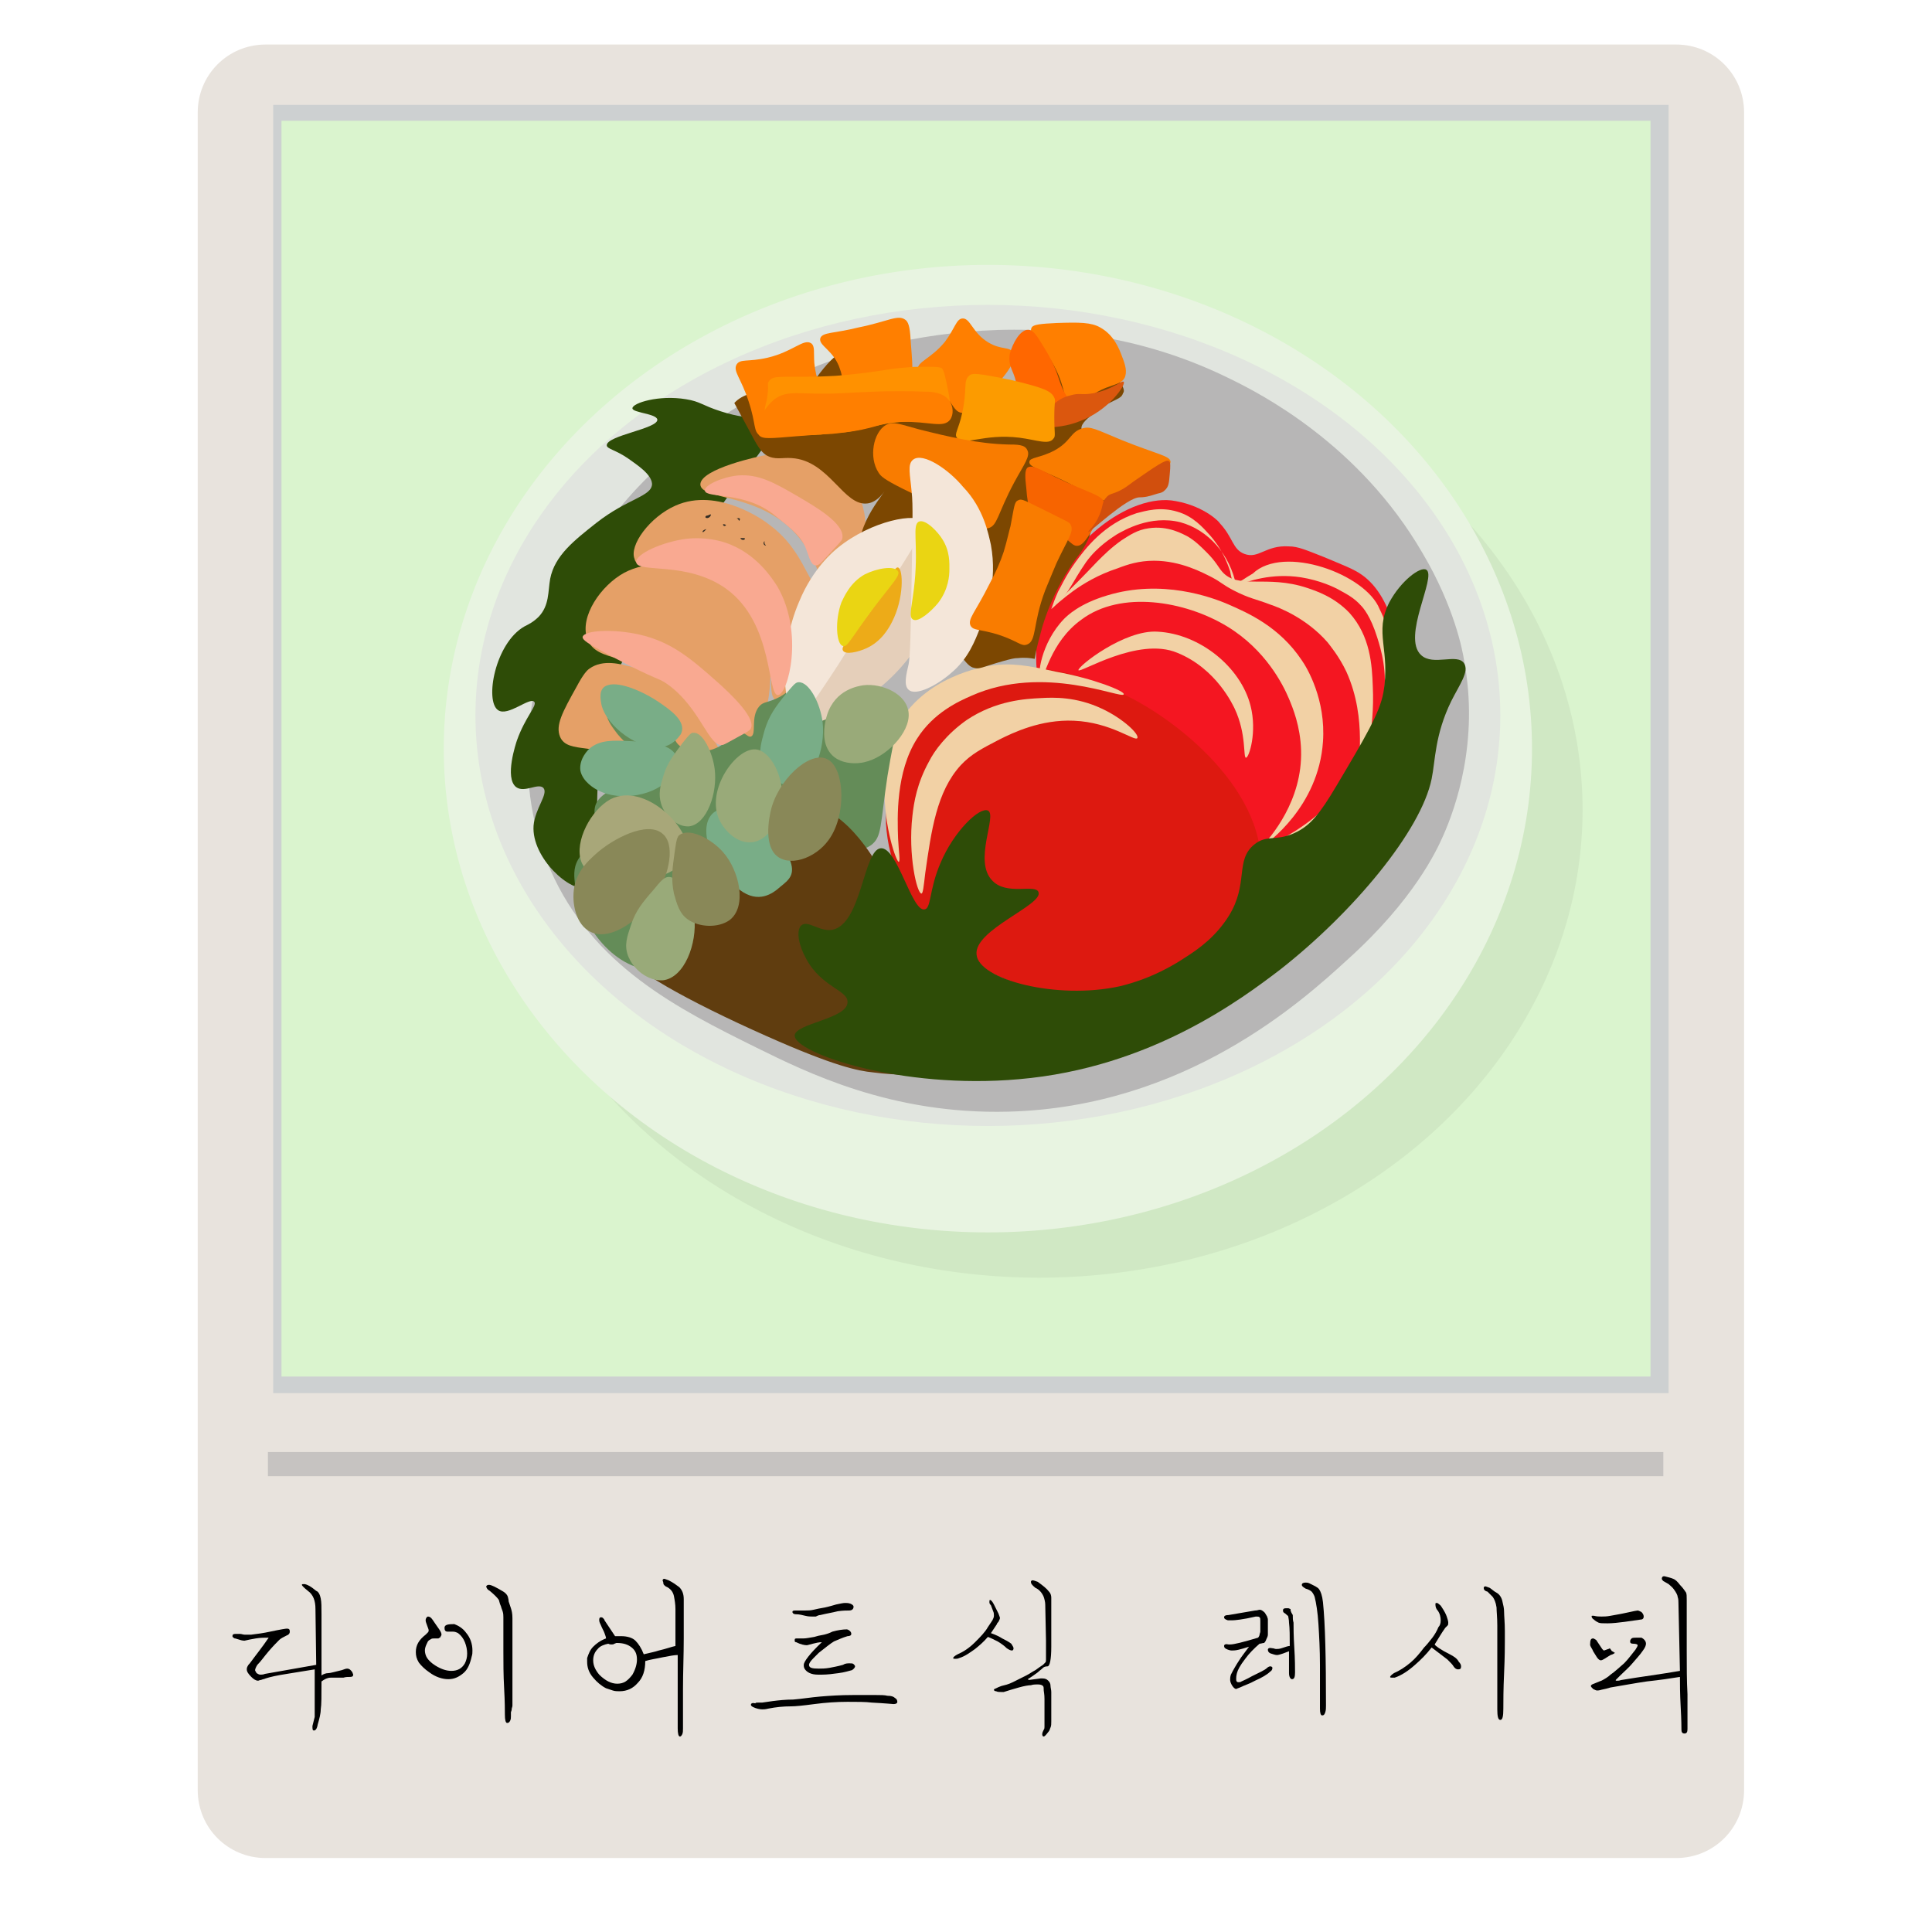 <?xml version="1.0" encoding="utf-8"?>
<!-- Generator: Adobe Illustrator 26.3.1, SVG Export Plug-In . SVG Version: 6.00 Build 0)  -->
<svg version="1.1" id="레이어_1" xmlns="http://www.w3.org/2000/svg" xmlns:xlink="http://www.w3.org/1999/xlink" x="0px"
	 y="0px" viewBox="0 0 256 256" style="enable-background:new 0 0 256 256;" xml:space="preserve">
<style type="text/css">
	.st0{fill:#E8E3DD;}
	.st1{fill:#CDD0D1;}
	.st2{fill:#C6C3C1;}
	.st3{fill:none;}
	.st4{fill:#DAF4CE;}
	.st5{fill:#D0E8C4;}
	.st6{fill:#E8F4E1;}
	.st7{fill:#E1E5DF;}
	.st8{fill:#B7B6B6;}
	.st9{fill:#2E4C07;}
	.st10{fill:#E5A067;}
	.st11{fill:#EFCAA8;}
	.st12{fill:#F41621;}
	.st13{fill:#DD1910;}
	.st14{fill:#F2D1A5;}
	.st15{fill:#648C58;}
	.st16{fill:#7C4701;}
	.st17{fill:#603D0F;}
	.st18{display:none;fill:#EFCDA5;}
	.st19{fill:#FF7F00;}
	.st20{fill:#FF6700;}
	.st21{fill:#DB570E;}
	.st22{fill:#FF9100;}
	.st23{fill:#FC9B00;}
	.st24{fill:#F97C00;}
	.st25{fill:#F76400;}
	.st26{fill:#D14F0D;}
	.st27{fill:#E5CFBA;}
	.st28{fill:#F4E6D9;}
	.st29{fill:#EDAB18;}
	.st30{fill:#EAD513;}
	.st31{fill:#79AD87;}
	.st32{fill:#99AA79;}
	.st33{fill:#A8A779;}
	.st34{fill:#898858;}
	.st35{fill:#F9A991;}
	.st36{fill:#332C23;}
</style>
<g>
	<path class="st0" d="M26.2,237.2c0,5,4,9,9,9h186.9c5,0,9-4,9-9V14.9c0-5-4-9-9-9H35.2c-5,0-9,4-9,9V237.2z"/>
</g>
<rect x="36.2" y="13.9" class="st1" width="184.9" height="170.7"/>
<rect x="35.5" y="192.4" class="st2" width="184.9" height="3.2"/>
<g>
	<rect x="44" y="200" class="st3" width="141.7" height="32.5"/>
</g>
<rect x="37.3" y="16" class="st4" width="181.4" height="166.4"/>
<ellipse class="st5" cx="137.7" cy="107.3" rx="72" ry="62"/>
<ellipse class="st6" cx="130.9" cy="99.2" rx="72.1" ry="64.1"/>
<ellipse class="st7" cx="130.9" cy="94.8" rx="67.9" ry="54.4"/>
<path class="st8" d="M107.8,48.7c-4.1,1.7-27.8,11.8-35.3,36.2c-1.3,4.3-5.3,17.2,0.4,30.3c5.6,12.8,17,18.5,27.3,23.6
	c6.7,3.3,17.9,8.9,33.4,8.5c23.4-0.6,38.9-14.6,44.9-20.1c8.9-8,11.9-14.6,12.7-16.4c1.7-3.8,4.8-12.6,2.8-23.3
	c-0.2-1.3-1.3-7.1-5.5-14.2c-8.4-14.5-21.6-21.2-25.5-23.1C136.4,37,109.8,47.8,107.8,48.7z"/>
<path class="st9" d="M102.6,55.9c-0.7-1-2.5,0.1-7.1-1.4c-2.5-0.8-2.7-1.3-4.6-1.6c-3.6-0.6-7.1,0.5-7.1,1.2c0,0.6,3.2,0.7,3.3,1.5
	c0.1,1.2-6.7,2.1-6.7,3.4c0,0.5,1.2,0.6,2.9,1.8c1.1,0.8,3,2,3.1,3.3c0,1.7-3.2,1.9-7.4,5.2c-2.9,2.3-5.5,4.3-6.1,7.4
	c-0.3,1.7-0.1,3.5-1.5,5c-0.7,0.7-1.3,1-1.9,1.3c-3.9,2.2-5.3,9.9-3.5,11.1c1.3,0.9,4.2-1.8,4.8-1.1c0.4,0.5-1.2,2-2.3,5.1
	c-0.1,0.3-1.7,5-0.1,6.2c1.1,0.8,2.9-0.6,3.6,0.1c0.7,0.8-1.1,2.7-1.3,5c-0.3,4.3,5,9,7.1,8.2c1.2-0.5,1.2-3.8,1.3-10.3
	c0.1-5.3,0.4-9.4,0.4-10.3c0.2-2.6,0.9-7.1,8.3-18.5C100.3,59.4,103.6,57.2,102.6,55.9z"/>
<path class="st10" d="M92.8,64.2c0-2.1,8-3.8,8.7-3.9c2.2-0.4,3.9-0.8,6-0.2c3.1,0.9,4.8,3.1,5.3,3.8c2.6,3.6,1.9,7.7,1.6,9.3
	c-0.4,2.5-1.9,6.8-3.6,6.8c-1.9,0-1.5-5-5.3-9.2C100.6,65.3,92.9,66.3,92.8,64.2z"/>
<path class="st11" d="M91.2,68.3"/>
<path class="st10" d="M89.5,67c5.6-2.5,11.8,2,12.4,2.5c2.6,1.9,3.9,4.2,4.8,5.9c1.3,2.4,2.8,5,2.6,8.3c-0.3,5.1-4.5,9.8-6.3,9.2
	c-2.3-0.7,1.5-9.3-3.3-14.4c-1.6-1.7-5.8-4.8-10-4.1c-1.6,0.3-4.4,1.3-5.4,0.1c0,0-0.2-0.2-0.2-0.4C83.3,72.3,86.1,68.5,89.5,67z"/>
<path class="st10" d="M82.7,75.9c3.2-1.7,6.6-1,7.7-0.8c1.6,0.3,3.1,1,4.1,1.4c1.3,0.6,2.9,1.4,3.7,2c3.9,2.9,4.6,10.3,3.3,15.7
	c-0.4,1.8-1.5,6.3-3.6,6.5c-2.4,0.3-2.8-5.5-8.2-9.8C84.1,86.4,79,88,77.8,84.6C76.8,81.7,79.6,77.6,82.7,75.9z"/>
<path class="st10" d="M76.4,91c0.9-1.7,1.4-2.2,1.7-2.4c1.8-1.3,4.2-0.6,5.7-0.2c6.6,1.8,9.8,7.7,10.7,9.4c1.1,2,1.9,3.5,1.3,5
	s-2.3,2.2-5.7,3.7c-1.5,0.7-2.3,1-2.8,0.9c-2.2-0.4-1.9-3.7-4.4-6.1c-3.3-3.2-7.7-1.2-8.7-3.7C73.6,96.1,74.5,94.4,76.4,91z"/>
<path class="st12" d="M155.8,66.4c-6-1.2-15.5,5.7-17.9,15.6c-2.8,11.2,4.9,20.5,6.5,22.6c1.5,1.9,8.4,10.3,18.8,9.6
	c10.1-0.7,16-9.6,18.1-12.7c1.4-2.2,3.3-5.1,3.9-9.4c0.8-5.5-0.5-12.9-4.7-15.9c-1.1-0.8-2.5-1.3-5.1-2.4c-2.3-0.9-3.4-1.4-4.6-1.4
	c-3.1-0.2-4,1.7-5.9,1c-1.6-0.6-1.5-2.2-3.3-4.1C161.7,69.3,159.7,67.1,155.8,66.4z"/>
<path class="st13" d="M126,91c9.3-5.8,20.5-0.2,23.5,1.3c8.2,4.1,20.4,14.8,17,26.1c-3.2,10.6-18.1,15.5-29.5,12.6
	c-9.9-2.4-19-11-19.6-21.9C117.4,108.6,116.9,96.7,126,91z"/>
<path class="st14" d="M156,67.8c2.1,0.6,3.4,2.1,4.3,3.1c1.6,1.8,2.3,3.6,2.7,4.8c0.4,2.5,0.9,1.5,3,0.3c4.1-3.9,15,0.1,16.8,4.7
	c0.6,1.2,1.3,2.9,1.7,5.1c0.3,1.7,0.4,3.1,0.4,4.3c0,0.7,0,1.6-0.2,2.8c-0.3,1.9-0.9,3.3-1.6,4.9c-1.1,2.5-2.2,4.3-2.5,4.6
	c-1.1,1.7-2.6,4-5.2,6.3c-3.6,3.1-7.8,4.6-7.9,4.3c0-0.1,0.2-0.4,1.7-1.5c0.7-0.3,1.6-0.9,2.6-1.5c0.9-0.6,2.9-1.9,4.9-4.1
	c2.2-2.4,3.3-4.7,4.4-7c1.2-2.5,1.8-3.9,2.2-6.1c0.6-3.8-0.3-6.7-0.8-8.3c-0.9-2.9-1.9-4-2.2-4.3c-0.9-1-1.9-1.5-2.8-2
	c-0.7-0.4-2.6-1.3-5.1-1.7c-3.9-0.6-7,0.5-8.6,1.1c-0.8-4.1-3.7-7.4-7.4-8.4c-4-1-7.5,1.1-8.4,1.6c-0.6,0.4-2.6,1.6-4.1,3.7
	c-0.9,1.3-1.7,2.7-1.7,2.7c-0.5,0.8-0.8,1.4-1.4,2c-0.6,0.7-1.1,1.2-1.5,1.5c0.2-0.6,0.5-1.4,0.9-2.3c0.2-0.3,1-2.1,2.3-3.9
	s3.8-5.1,8.1-6.5C151.8,67.7,153.7,67.1,156,67.8z"/>
<path class="st14" d="M140,80c-0.1-0.1,1.8-1.8,5.4-5.6c0.9-0.9,1.8-1.8,3.2-2.8c1.1-0.7,2.1-1.4,3.6-1.6c2.6-0.4,4.6,0.8,5.2,1.1
	c1,0.6,1.7,1.3,2.5,2.1c1.2,1.2,1.5,1.9,2,2.5c2.1,2.5,5.9,0.4,11.3,2.2c1.2,0.4,3.6,1.2,5.6,3.3c2.8,3.1,3,7,3.1,9.7
	c0.3,6.1-1.2,11-1.7,11c-0.5-0.1,1.1-6.5-1.8-12.9c-1-2.1-2.2-3.5-2.5-3.9c-2.8-3.2-6.4-4.6-7.6-5c-1.8-0.7-2.8-0.8-4.9-1.9
	c-1.5-0.8-1.5-1-2.8-1.7c-1.2-0.6-4.1-2.2-7.7-2.2c-2,0-3.5,0.5-4.8,1C142.9,77,140.1,80.2,140,80z"/>
<path class="st14" d="M137.9,89.9c-0.5-0.2,0-4.7,3.1-7.9c0.4-0.4,2-2,5.7-3.1c7.2-2.2,13.8,0.2,16.1,1.2c2.5,1.1,6.7,2.9,9.7,7.4
	c0.7,1,3.2,5.2,2.8,10.8c-0.6,8.6-7.3,13.4-8.2,14c1.3-1.4,5.5-6.2,5.3-12.9c-0.1-3.2-1.1-5.6-1.6-6.8c-0.8-1.9-3.1-6.5-8.2-9.6
	c-5.6-3.4-14.1-4.8-19.3-0.9C139.1,85.1,138.4,90.1,137.9,89.9z"/>
<path class="st14" d="M142.9,88.8c-0.1-0.5,6.1-5.4,10.5-5.1c5.6,0.3,11,4.7,12.3,9.8c0.9,3.5-0.2,6.9-0.6,6.9
	c-0.4,0,0.1-3.1-1.5-6.5c-0.2-0.4-2.4-5.3-7.6-7.4C150.8,84.3,143,89.3,142.9,88.8z"/>
<path class="st14" d="M148.9,92c-0.2,0.7-10.6-4.1-20.2,0.2c-1.6,0.7-5,2.2-7.2,5.7c-2.8,4.4-2.6,10.4-2.5,13.2
	c0.1,1.9,0.3,3,0.1,3.1c-0.3,0.1-2-4.6-1.9-9.9c0.1-2.4,0.2-5,1.6-7.9c3.5-6.8,11.7-8.1,12.5-8.2c2.8-0.4,5,0,8.6,0.8
	C144.9,89.9,149.1,91.6,148.9,92z"/>
<path class="st14" d="M146,93.9c-3.4-1.6-6.4-1.5-8.1-1.4c-2,0.1-5.9,0.3-9.8,2.9c-2.7,1.9-4.3,4.1-5,5.5c-1.6,2.9-2,5.4-2.2,7.2
	c-0.6,5.2,0.6,10.3,1.2,10.3c0.2,0,0.3-1,0.5-2.7c0.8-5.6,1.5-10.8,4.7-14.3c1.4-1.5,2.8-2.2,5.1-3.4c1.8-0.9,5.5-2.7,9.9-2.5
	c4.9,0.2,8.1,2.8,8.4,2.3C151,97.3,148.8,95.2,146,93.9z"/>
<path class="st14" d="M204,124.5"/>
<path class="st15" d="M80.4,93.8c-0.3,1,0.4,2.1,1,2.9c1.1,1.6,2.3,2.2,2.2,2.5c-0.2,0.5-3.3-1.3-4.7-0.1c-0.9,0.8-1.1,2.7-0.3,3.7
	c0.8,1,2.3,0.7,2.5,1.3c0.2,0.7-1.7,1.1-2.2,2.6c-0.5,1.6,0.5,3.8,1.9,4.1c1.2,0.3,2.4-0.1,2.4-0.1c0,0.1-5,0.4-6.6,3.2
	c-0.7,1.2-0.5,2.4-0.4,3.4c0.5,4.6,4.7,11.2,10.7,11.3c2.5,0,5.3-1.1,7-3.1c1.8-2,2.2-4.7,2.5-6.4c0.5-3.1-0.1-5.1,0.7-5.3
	c1-0.4,2.3,3.6,4.8,3.8c2.3,0.1,2.7-3.2,6.5-4.7c3.4-1.3,5,0.5,7-0.9c1.5-1.1,1.2-2.6,2.2-9.2c1-6.2,2-8.5,0.6-9.7
	c-0.7-0.6-2.1-0.9-3.2-0.5c-0.9,0.3-0.9,0.9-1.6,1.2c-2.2,0.9-5.2-4.6-7.6-3.4c-0.8,0.4-0.9,1-2.4,1.9c-1.7,0.9-2.2,0.6-2.8,1.3
	c-1.2,1.4-0.3,3.7-1.1,4c-0.4,0.1-0.6-0.4-1.2-0.5c-1-0.1-1.6,1-2.8,1.7c-1.5,0.9-3.6,1.1-5,0.3c-1.4-0.7-1-1.8-2.7-4
	c-0.8-1-2.5-3.2-4.6-2.9C81.8,92.1,80.7,92.8,80.4,93.8z"/>
<path class="st15" d="M97,52.1"/>
<path class="st16" d="M97.3,53.4c0,0,1.8,3.3,1.9,3.5c1.2,2.3,1.6,2.9,2.3,3.4c1.2,0.7,2.1,0.3,3.4,0.4c5,0.3,6.9,6.5,10.1,6
	c0.7-0.1,1.5-0.6,2.2-1.6c-1.4,2.1-4.9,6-3.1,13c0.7,5.6,0.7,7,1.6,7.4c2.1,1.2,6.7-3.8,7.9-3.6c1,0.2,2.6,3.4,3.7,5
	c0.8,1,1.2,1.5,1.8,1.6c0.7,0.2,1-0.1,3.8-0.9c1.1-0.3,1.5-0.4,2-0.4c0.9-0.1,1.7,0,2.2,0.1c0.2-1.3,0.6-2.7,1-4.2
	c1.3-4.3,3.3-7.6,5.1-9.9c1.6-2.4,1.5-3.4,1.2-3.9c-0.7-1-3.8-1.2-6.8-1.6c-0.4-0.1,13.1-0.8,12.4-2.2c1.2-1.6,0.3-3.6,1.3-4.1
	c-0.6,0.2-0.9-0.1-0.4-0.5c-1.2-1.6-3.9-2-5.7-3.1c-4.2-0.7-0.3-2.9,0.8-3.8c1.6-1.1,2.6-1.1,2.8-1.9c1.2-1.2-7-8-7.9-6.5
	c-0.8,0-4.8,5.5-7.5,5.2c-6.8-4.2-4.4-5.1-12.7-1.7c-6.2,0.7-6.5-7.5-12.7,1.2c-0.2,1.5,1.5,2.4,1.1,3.3c-0.3,0.7-1.8,0.9-2.8,0.5
	C104.7,51.8,99.5,51,97.3,53.4z"/>
<path class="st17" d="M106.3,106.7c0.6-0.1,1.1,0,1.1,0s0.9,0.1,1.7,0.5c4.9,2.2,8.2,9.3,8.2,9.3c4,8.9,1.6,11.1,5.2,16
	c3.4,4.8,7.7,5.4,7.3,7.3c-0.5,2.4-8.1,3.1-14.1,2.3c-2-0.2-5.1-0.8-14.1-4.8c-10.6-4.7-18.7-9.3-18.2-10.6c0.2-0.6,2.3,0.1,3.3-1.2
	c1.1-1.4-0.4-3.2,0.7-4.7c1-1.3,2.8-0.2,4.4-1.6c1.9-1.6,1-4.4,2.3-4.8c1.1-0.4,1.9,1.7,3.8,1.6c1.4-0.1,2.5-1.2,3.1-2.2
	c0.8-1.5-0.1-2.1,0.6-3.8C102.4,107.8,105.1,106.8,106.3,106.7z"/>
<path class="st18" d="M110,75.2c-2.2-0.4-4.8,0.7-4.9,1.9c-0.2,1.3,2.4,1.9,2.3,3.5c0,0.9-0.9,1.5-3.3,3.2c-3.6,2.4-5.2,3-5.1,3.5
	c0.2,1.1,8.5-0.6,9.1,1.2c0.2,0.7-1,1.2-2.9,4.2c-1.2,1.9-1.3,2.7-2.3,3c-0.9,0.3-1.6-0.2-3.6-1c-2.5-1-5.3-2.1-6.7-1
	c-0.6,0.5-0.8,1.4-1.2,3.2c-0.5,2.2-0.7,3.4-0.3,4.1c1.4,2.5,8.2-0.6,10.3,2.2c1.7,2.2-0.8,6.6,0.1,7c0.4,0.2,0.9-0.7,2.9-2.6
	c2.4-2.3,3.2-2.6,3.3-3.6c0.3-1.9-1.7-3.5-1.6-3.6c0.1-0.1,2.2,1.8,5.4,5.7c2.6,3.3,3.2,4.4,4.2,4.4c1.2-0.1,1.3-1.8,3.6-5.5
	c2.3-3.8,3.8-4.6,3.5-6.3c-0.2-0.8-1-1.6-2.8-3.1c-3.1-2.7-4.5-3.2-4.4-3.9c0.2-1.1,3.7-1.3,5.7-1.5c4.7-0.3,6.5,0.5,7.5-0.7
	c0.5-0.6,0.3-1.1,0.4-4.8c0-5,0.4-5.8-0.3-6.5c-1.6-1.4-4.7,1.4-6.4,0c-1.7-1.4,0.7-4.8-1-6.7c-1.9-2.1-7.9-0.9-8.7,1.5
	c-0.6,1.8,1.6,4,1.2,4.4C113.7,77.6,112.4,75.6,110,75.2z"/>
<path class="st9" d="M189.7,103.2c0.5-2.4,0.4-5.8,2.6-10.3c1.1-2.2,2.4-3.9,1.7-5c-0.9-1.4-4.1,0.4-5.7-1.1
	c-2.6-2.4,2.1-10.4,0.7-11.3c-0.8-0.5-3.4,1.5-4.9,4.3c-2.1,4.1,0.2,6.3-0.8,12c-0.5,2.7-2.4,5.9-6.2,12.3c-2.3,3.9-3.5,5.2-5.2,6.1
	c-2.7,1.4-4,0.3-5.7,1.7c-2.6,2.1-0.7,5.2-3.4,9.5c-1.7,2.7-3.9,4.3-5.8,5.5c-1.2,0.8-4.4,2.8-8.7,3.8c-8.3,1.8-18.6-0.9-18.9-4.2
	c-0.4-3.3,8.9-6.6,8.2-8.3c-0.4-1.1-4.2,0.5-6.1-1.5c-2.6-2.6,0.7-8.7-0.6-9.3c-1.1-0.5-4.5,2.7-6.3,7c-1.5,3.5-1.2,6-2.1,6.1
	c-1.7,0.3-3.6-8.3-5.8-8.1c-2.3,0.2-2.5,10-6.4,10.8c-1.7,0.3-3.2-1.3-4.1-0.6c-0.8,0.7-0.3,2.8,0.6,4.4c2,3.8,5.6,4.2,5.5,5.8
	c0,2.2-6.9,2.8-7,4.4c-0.1,2.3,14.1,7.2,29.7,5.8c17.5-1.5,29.6-10.7,34.6-14.5C179.3,120.9,188.3,110.1,189.7,103.2z"/>
<path class="st19" d="M97.6,48.3c-0.5,0.9,0.6,1.8,1.6,4.9c1,3,0.6,4,1.5,4.5c1.1,0.6,2.1-0.9,5.4-1.6c2.6-0.6,3.6,0,4.1-0.7
	c0.8-1.3-1.9-3-2.3-7.3c-0.1-1.5,0.1-2.2-0.4-2.6c-1-0.7-2.4,1.1-5.8,1.9C99.1,48,98.1,47.5,97.6,48.3z"/>
<path class="st19" d="M108.7,44.8c-0.3,1,1.8,1.6,2.6,4.1c0.8,2.2-0.1,3.6,0.7,4.2c0.7,0.5,1.5-0.5,3.8-0.9c2.6-0.5,3.3,0.4,4.2-0.3
	c1.1-0.8,1-2.7,0.7-6.3c-0.1-1.8-0.2-2.8-0.7-3.2c-1-0.8-2.3,0.2-6.3,1C110.5,44.2,109,44,108.7,44.8z"/>
<path class="st19" d="M121.6,49c0.1,0.7,0.8,0.7,2.2,1.9c2.4,2,2.4,3.6,3.6,3.8c1,0.2,1.9-0.8,3.6-2.6c1.7-1.8,3.9-4.1,3.2-5.4
	c-0.4-0.8-1.5-0.3-3.2-1.3c-2.2-1.3-2.4-3.3-3.5-3.2c-0.8,0.1-0.9,1.2-2.3,3.1C123.3,47.6,121.5,47.9,121.6,49z"/>
<path class="st19" d="M136.7,43.4c-0.6,1.1,2,2.5,3.6,6.4c1,2.5,0.8,3.9,1.7,4.2c1,0.3,1.6-1.4,4.5-2.6c1.3-0.5,2.1-0.6,2.5-1.3
	c0.4-0.8,0.1-1.8-0.3-2.8c-0.4-1.1-1.1-2.9-2.9-3.9c-1.2-0.7-2.8-0.7-5.8-0.6C137.9,42.9,136.9,43,136.7,43.4z"/>
<path class="st20" d="M136.2,43.7c0.7,0,1.1,0.6,2.3,2.6c2.2,3.6,1.5,4.4,3.2,6.7c0.3,0.3,0.5,0.7,0.4,1c-0.2,0.8-2.2,0.4-4.8,1.2
	c-2.6,0.7-3.6,2-4.1,1.6c-0.6-0.6,1.6-2.5,1.5-5.5c-0.1-2-1.2-2.5-0.9-4.4C134.2,45.4,135.2,43.7,136.2,43.7z"/>
<path class="st21" d="M132.9,56.2c0-0.3,1.9-0.1,4.5-1.2c2.2-0.9,2.3-2.1,4.4-2.6c1.3-0.4,1.5,0,3.1-0.3c2.6-0.5,3.8-1.8,4-1.5
	c0.3,0.4-2,3.8-5.8,5.2c-1.7,0.7-3.3,0.8-4.8,0.9C135.5,56.8,132.9,56.5,132.9,56.2z"/>
<path class="st22" d="M101.9,50.5c0.5-0.8,1.7-0.5,6.2-0.6c0.7,0,2.6-0.1,2.6-0.1l0,0c0,0,2.9-0.2,6.1-0.7c1.2-0.2,1.9-0.3,3.2-0.4
	c0.9-0.1,1.4-0.1,2.4-0.1c1.4,0,2.1,0,2.4,0.2c0.3,0.3,0.5,1.3,0.9,3.3c0.1,0.6,0.2,1.1,0.2,1.7c0.1,1,0.1,1.5,0,1.7
	c-0.5,1.1-3.3,0-7.5,0.5c-2.5,0.3-4.9,1.2-6.8,1.3c-0.2,0-1,0.1-2.2,0.2c-0.7,0.1-0.7,0.1-1.1,0.1c-0.7,0.1-1.1,0-2.2,0.1
	c-0.2,0-0.4,0-0.5,0c-2.6,0.2-3.9,0.2-4.2-0.3c-0.1-0.1-0.1-0.5-0.1-1.4c0-0.6,0-0.9,0-1.2c0-1.1,0.3-1.4,0.4-2.5
	C101.9,50.9,101.6,50.9,101.9,50.5z"/>
<path class="st23" d="M128.4,49.8c-0.8,0.7-0.2,1.7-0.9,4.9c-0.5,2.3-1.1,2.8-0.7,3.3c0.8,1.2,3.5-0.6,8.3,0c2.3,0.3,3.9,1,4.5,0.1
	c0.3-0.3,0.1-0.7,0.1-2.8c0-2.2,0.2-2.2,0-2.6c-0.4-0.9-1.4-1.3-5.5-2.3C129.4,49.4,128.8,49.4,128.4,49.8z"/>
<path class="st24" d="M133.6,58.9c-4-0.1-7.8-1-11.8-2c-2.6-0.7-3.4-1.1-4.4-0.6c-1.7,1-2.3,4.3-1,6.3c0.3,0.5,0.7,0.9,3.3,2.2
	c4,2,4.6,1.8,7.1,3.2c2.8,1.5,3.1,2.3,4.1,2c1.3-0.3,1.2-1.8,3.5-6.1c1.3-2.4,2.2-3.5,1.7-4.3C135.8,58.9,134.7,58.9,133.6,58.9z"/>
<path class="st24" d="M143.3,56.8c-1.5,0.5-1.4,1.7-3.6,2.9c-1.9,1-3.3,0.9-3.3,1.5c-0.1,0.6,1.3,1,3.5,2c5,2.3,5.1,3.2,6.7,3.1
	c1.7-0.2,1.5-1.3,5.2-3.2c2.3-1.2,3.3-1.3,3.3-1.9c0-0.8-1.8-1-6.5-2.9C145.2,56.9,144.5,56.4,143.3,56.8z"/>
<path class="st25" d="M136.1,62c0.6-0.5,1.7,0.2,3.7,1.2c4.8,2.3,6.4,2.4,6.6,3.6c0.1,0.5-0.4,1.2-1.3,2.8c-1,1.7-1.6,2.6-2.2,2.7
	c-0.8,0.2-1.1-0.7-3.6-2.5c-1.8-1.3-2.4-1.4-2.8-2.4c-0.3-0.6-0.4-1.3-0.5-2.6C135.8,63.1,135.8,62.4,136.1,62z"/>
<path class="st26" d="M146.6,65.9c0.4-0.5,0.8-0.4,1.8-0.9c0.6-0.3,1-0.6,1.8-1.2c2.9-2,4.3-3,4.7-2.7c0.2,0.1,0.2,0.7,0.1,1.7
	c-0.1,1.1-0.1,1.7-0.7,2.2c-0.2,0.2-0.4,0.3-0.9,0.4c-0.6,0.2-1,0.3-1.4,0.4c-0.5,0.1-0.9,0.1-1,0.1c-1.7,0-6.6,4.7-6.8,4.6
	c-0.1-0.1,0.9-0.8,1.5-2.3C146.2,67,146,66.5,146.6,65.9z"/>
<path class="st25" d="M151.9,63.9"/>
<path class="st27" d="M122.9,69.1c-1.3-0.2-2,3.2-7.1,11.5c-3.7,6.1-5.6,8.7-5.6,8.7c-2.8,4.1-5.1,6-4.6,6.7
	c0.7,0.9,5.5-1.3,7.4-2.4c4.9-2.8,7.4-6.4,8-7.2c1.3-1.8,3.1-4.6,3.6-8.6C125.1,74.1,124.4,69.3,122.9,69.1z"/>
<path class="st28" d="M105.7,95.2c0.4,0.1,0.9-0.3,5.3-7c2.4-3.7,3.9-6.1,4.9-7.7c0.8-1.3,1.8-2.7,3.1-4.8c3.6-5.7,3.7-6.2,3.5-6.5
	c-0.9-1.4-7.1-0.2-11.5,3.4c-0.5,0.4-3.3,2.7-5.1,7.1C102.9,86.6,103.9,94.9,105.7,95.2z"/>
<path class="st29" d="M119,75.2c-0.6-0.2-1.1,2.3-4,6.3c-2,2.8-3.7,4.1-3.3,4.7c0.3,0.6,2,0.2,3.1-0.3c2-0.9,3-2.7,3.4-3.5
	C119.8,79.3,119.7,75.4,119,75.2z"/>
<path class="st30" d="M119,75.7c-0.5-0.8-2.8-0.4-4.4,0.4c-2,1.1-2.8,3.1-3.1,3.7c-0.9,2.4-0.7,5.6,0.2,5.8c0.6,0.2,1.1-1.1,4.1-5.1
	C118.3,77.2,119.3,76.3,119,75.7z"/>
<path class="st28" d="M121,60.9c-0.8,0.6-0.4,2-0.2,4.3c0.2,1.6,0.1,4.8,0,11.2c-0.1,7.1-0.2,10.6-0.4,11.6c-0.3,1.3-0.7,2.8,0,3.4
	c1,0.9,3.9-0.7,5.6-2.2c2.3-1.9,3.2-4.3,3.9-6.1c0.8-2.1,2.3-6,1.4-10.9c-0.3-1.3-0.9-4.8-3.7-7.7C125.7,62.2,122.3,59.9,121,60.9z"
	/>
<path class="st30" d="M121.8,69.1c-1,0.4-0.1,2.8-0.6,8c-0.3,3.1-0.9,4.7-0.2,5c0.7,0.4,2.4-1.1,3.3-2.2c1.4-1.8,1.5-3.7,1.5-4.4
	c0-0.8,0.1-2.4-0.9-4C124.3,70.5,122.7,68.8,121.8,69.1z"/>
<path class="st19" d="M102.5,53c1.9-1.5,3.4-0.6,9.1-0.9c2-0.1,6.2-0.4,11-0.2c0.9,0,2.4,0.1,3.2,1.2c0.5,0.7,0.6,1.8,0.1,2.5
	c-0.9,1.2-2.8,0.2-6.5,0.3c-3.2,0.1-2.9,0.9-8.3,1.5c-1.6,0.2-0.6,0-5.5,0.4c-3.6,0.3-4.5,0.4-5-0.1C99.9,56.8,100.9,54.4,102.5,53z
	"/>
<path class="st31" d="M80.5,90.8c-1.3,0.4-0.9,2-0.8,2.6c0.7,2.9,5,6,7.9,5.6c1.7-0.2,2.5-1.6,2.6-1.7c0.9-1.7-1.5-3.3-2.8-4.2
	C85.7,91.9,82.2,90.2,80.5,90.8z"/>
<path class="st31" d="M83.4,98.2c-2.1-0.1-3.9-0.2-5.3,1c-0.1,0.1-1.4,1.3-1.2,2.9c0.3,1.5,1.9,2.4,2.3,2.6c3,1.6,7.9,0.7,9.7-1.8
	c0.2-0.3,1.2-1.6,0.7-2.7C88.9,98.4,85.4,98.3,83.4,98.2z"/>
<path class="st32" d="M90.4,98.5c-1.1,1.5-2,2.6-2.5,4.3c-0.4,1.3-0.7,2.4-0.3,3.7c0.5,1.7,2.2,3.1,3.7,3c2.4-0.3,3.8-4.5,3.4-7.6
	c-0.3-2.3-1.6-4.9-2.8-4.8C91.6,97,91.2,97.5,90.4,98.5z"/>
<path class="st31" d="M103.4,117.5c1.1-0.9,2.1-1.6,1.2-3.7c-0.1-0.1-1-2.3-3.2-4.3c-2.1-1.9-4-2.2-4.4-2.3
	c-3.4-0.6-4.5,2.8-2.2,6.9c0.3,0.5,1.5,2.6,3.2,3.8C100.5,119.8,102.4,118.4,103.4,117.5z"/>
<path class="st31" d="M104.1,92c-1.3,1.6-2.2,2.8-2.8,4.8c-0.4,1.5-0.8,2.7-0.4,4c0.6,1.9,2.5,3.5,4.2,3.3c2.7-0.3,4.3-5,3.9-8.4
	c-0.3-2.5-1.8-5.4-3.2-5.3C105.4,90.4,105,90.9,104.1,92z"/>
<path class="st32" d="M114.4,90.8c-0.6,0.1-3.7,0.5-4.8,3.9c-0.1,0.3-0.7,2.2-0.2,3.9c1,3.2,4.8,2.5,5.1,2.4
	c2.9-0.6,6.1-3.9,5.9-6.5C120.2,91.9,116.8,90.5,114.4,90.8z"/>
<path class="st32" d="M100.1,99.3c-2.6-0.2-6.6,5.4-4.8,9.3c0.7,1.5,2.4,3.2,4.3,3c2.4-0.2,3.8-3.3,4-5.3
	C104,103.1,102.1,99.4,100.1,99.3z"/>
<path class="st33" d="M82.3,116.8c-1.5-0.1-4.5-0.4-5.3-2.7c-0.9-2.6,1.3-6.8,3.9-8.2c4.5-2.3,10.6,3.8,10.2,7
	C90.8,115.6,85.8,117,82.3,116.8z"/>
<path class="st34" d="M78.9,113.2c-1,0.9-2.4,2.2-2.8,4.3c-0.4,2.1,0.2,5.1,2.2,6c2.7,1.3,6.9-1.9,8.8-5.1c1.5-2.5,2.5-6.6,0.6-8
	C85.7,108.8,81.2,111.1,78.9,113.2z"/>
<path class="st34" d="M109.8,100.7c-2.1-1.4-6.2,2-7.5,6.1c-0.1,0.3-1.3,4.5,0.4,6.4c1.7,1.8,5.3,0.6,7.1-1.9
	C112.2,108,111.9,102,109.8,100.7z"/>
<path class="st32" d="M86.6,117.9c-1.4,1.6-2.4,2.8-3,4.7c-0.5,1.5-0.9,2.6-0.4,4c0.7,1.9,2.7,3.4,4.6,3.3c2.9-0.3,4.6-4.9,4.2-8.4
	c-0.3-2.5-1.9-5.3-3.4-5.3C88,116.2,87.5,116.8,86.6,117.9z"/>
<path class="st34" d="M89.4,112.9c-0.3,2.1-0.5,3.6-0.1,5.5c0.4,1.4,0.7,2.6,1.8,3.4c1.5,1.1,4.1,1.2,5.6,0.1c2.3-1.8,1.3-6.5-0.9-9
	c-1.6-1.8-4.4-3.2-5.7-2.3C89.7,110.8,89.6,111.5,89.4,112.9z"/>
<path class="st35" d="M93.4,65c-0.1-0.7,2.3-1.8,4.4-2c2.7-0.2,4.7,0.9,7.8,2.7c2.2,1.3,6.5,3.7,6,5.7c0,0.2-0.7,0.9-2,2.3
	c-0.9,1-1.2,1.3-1.6,1.2c-0.6-0.1-0.8-1.2-1.1-1.9c-0.6-1.9-2-2.9-4.1-4.6C98.8,65,93.5,66.1,93.4,65z"/>
<path class="st35" d="M84.3,74.5c-0.1-1.1,3.5-2.7,6.6-3.1c2.6-0.3,4.6,0.3,5.2,0.5c4.2,1.4,6.3,4.9,6.9,5.8
	c3.6,6.2,1.4,14.3,0.1,14.4c-1.5,0.1-0.5-9.5-6.9-14.1C91,74.3,84.5,76,84.3,74.5z"/>
<path class="st35" d="M77.2,84.4c0.2-0.9,4.1-1.1,7.6-0.3c4.3,1,6.9,3.3,10.4,6.4c1.1,1,5,4.5,4.3,6c-0.1,0.3-0.7,0.6-1.8,1.2
	c-1.1,0.6-1.6,0.9-1.9,1c-1.9,0.4-2.9-4.8-7.3-8c-1.4-1-1.2-0.4-7.4-3.7C77.7,85.2,77.2,84.8,77.2,84.4z"/>
<path class="st24" d="M133.9,69.7c-0.1,0.3-0.5,2.1-0.9,3.4c-0.5,1.5-1,2.6-1.9,4.3c-1.9,3.8-2.9,4.6-2.5,5.5
	c0.4,0.7,1.1,0.4,3.7,1.2c2.7,0.9,3,1.6,3.8,1.3c1.3-0.5,0.7-2.7,2.4-7.2c0.6-1.5,1.3-3.1,1.5-3.6c1.5-3.2,2.3-4.1,1.9-5
	c-0.2-0.5-0.6-0.5-3.5-2c-2.5-1.2-3-1.6-3.5-1.3C134.4,66.5,134.4,67.1,133.9,69.7z"/>
<path class="st36" d="M93.8,68.3c0.2-0.1,0.4-0.2,0.4-0.1c0,0.1-0.1,0.3-0.3,0.4c-0.2,0.1-0.4,0-0.4,0
	C93.4,68.4,93.6,68.3,93.8,68.3z"/>
<path class="st36" d="M94.1,68.8"/>
<path class="st36" d="M93.1,70.4c0,0,0,0.1,0,0.1c0.1,0.1,0.5-0.4,0.5-0.4C93.6,70.1,93.2,70.2,93.1,70.4z"/>
<path class="st36" d="M95.8,69.5c0-0.1,0.4,0,0.4,0.1c0,0-0.1,0.1-0.2,0.1C95.9,69.7,95.8,69.6,95.8,69.5z"/>
<path class="st36" d="M97.6,68.7c0,0,0.3-0.1,0.4,0c0.1,0.1,0,0.3-0.1,0.3c0,0,0-0.1-0.1-0.2C97.7,68.7,97.6,68.7,97.6,68.7z"/>
<path class="st36" d="M101.3,71.7c0,0-0.2,0.2-0.1,0.4c0.1,0.2,0.3,0.2,0.3,0.2c0,0-0.1-0.1-0.2-0.3
	C101.3,71.8,101.3,71.7,101.3,71.7z"/>
<path class="st36" d="M98.1,71.3c0,0,0.1,0,0.3,0c0.3,0,0.3,0,0.3,0.1c0,0.1-0.2,0.2-0.4,0.1C98.2,71.5,98.1,71.3,98.1,71.3z"/>
<g>
	<rect x="25.7" y="207.4" class="st3" width="206" height="44.6"/>
	<path d="M42.5,211.8c0.1,0.5,0.1,1.1,0.1,2.1c0,0.6,0,1.9,0,3.8c0,2,0,3.4,0,4.3c0.3-0.2,0.6-0.3,0.9-0.3s0.9-0.2,1.8-0.4
		c0.3-0.1,0.5-0.2,0.7-0.2c0.3,0,0.5,0.2,0.7,0.5c0,0.1,0.1,0.2,0.1,0.3c0,0.2-0.1,0.3-0.4,0.3c-0.3,0-0.6,0-0.9,0.1
		c-0.7,0-1.2,0-1.7,0c-0.4,0-0.8,0.2-1.2,0.5c0,1.9,0,3.1-0.1,3.7c0,0.6-0.2,1.3-0.4,2c-0.1,0.6-0.3,0.8-0.5,0.8
		c-0.2,0-0.2-0.2-0.2-0.6c0.1-0.4,0.2-0.8,0.3-1.2c0,0,0-0.1,0-0.3c0-0.2,0-0.5,0-0.8c0-0.3,0-0.6,0-1v-4.2
		c-1.2,0.2-2.5,0.4-3.7,0.6c-1.3,0.2-2.2,0.4-2.8,0.6c-0.2,0.1-0.4,0.1-0.6,0.2c-0.2,0-0.3,0.1-0.4,0.1c-0.3,0-0.6-0.2-0.9-0.5
		c-0.4-0.4-0.6-0.7-0.6-1c0-0.1,0-0.2,0.1-0.4c0.1-0.2,0.2-0.3,0.3-0.4c0.8-1.1,1.7-2.2,2.5-3.4c-0.6,0-1.1,0-1.7,0.1
		c-0.6,0.1-1.1,0.2-1.5,0.3c-0.3,0-0.6-0.1-0.9-0.2c-0.1,0-0.2-0.1-0.4-0.1c-0.2-0.1-0.3-0.2-0.3-0.3c0-0.2,0.1-0.3,0.4-0.3
		c0.1,0,0.3,0,0.6,0c0.2,0,0.4,0.1,0.6,0.1c0.1,0,0.3,0,0.4,0c0.1,0,0.3,0,0.5,0c0.8-0.1,1.6-0.2,2.5-0.4c1.4-0.3,2.1-0.4,2.2-0.4
		c0.3,0,0.4,0.1,0.4,0.4c0,0.2-0.1,0.4-0.4,0.5c-0.4,0.2-0.8,0.4-1,0.6c-0.3,0.3-0.8,0.8-1.4,1.5c-0.6,0.7-1,1.3-1.5,1.8
		c-0.2,0.3-0.3,0.6-0.3,0.7c0,0.1,0.1,0.2,0.2,0.4c0.2,0.1,0.3,0.2,0.5,0.2c0.1,0,0.4,0,0.6-0.1c2.3-0.4,4.5-0.8,6.8-1.2l-0.1-7.4
		c0-1.1-0.3-1.9-1-2.4c-0.5-0.4-0.8-0.7-0.8-0.8c0-0.1,0.1-0.1,0.3-0.1c0.3,0,0.9,0.3,1.6,0.9C42.2,210.9,42.4,211.3,42.5,211.8z"/>
	<path d="M61.8,216.4c0.5,0.6,0.8,1.4,0.8,2.3c0,0.3,0,0.5-0.1,0.8c-0.2,0.9-0.5,1.7-1.1,2.2c-0.6,0.5-1.2,0.8-2,0.8
		c-0.8,0-1.7-0.3-2.5-0.9c-0.6-0.4-1.1-0.9-1.4-1.3c-0.3-0.5-0.4-0.9-0.4-1.4c0-0.9,0.4-1.6,1.3-2.3c0.1-0.1,0.2-0.2,0.3-0.3
		c0.1-0.1,0.1-0.2,0.1-0.3s-0.1-0.3-0.2-0.6c-0.1-0.3-0.2-0.5-0.2-0.7c0-0.3,0.2-0.5,0.3-0.5c0.2,0,0.4,0.1,0.6,0.4
		c0.4,0.6,0.7,1,0.9,1.3c0.2,0.3,0.3,0.5,0.3,0.7c0,0.1-0.1,0.2-0.2,0.4c-0.1,0-0.2,0.1-0.2,0.1c-0.1,0-0.3,0-0.5,0
		c-0.2,0-0.4,0-0.5,0.1c-0.2,0.1-0.4,0.2-0.5,0.5c-0.2,0.4-0.3,0.7-0.3,1c0,0.3,0.1,0.7,0.3,1s0.6,0.7,1.1,1
		c0.8,0.5,1.5,0.7,2.1,0.7c0.8,0,1.4-0.3,1.8-1c0.2-0.4,0.3-0.8,0.3-1.3s-0.1-1-0.3-1.5c-0.2-0.5-0.5-0.9-0.9-1.2
		c-0.2-0.1-0.4-0.2-0.7-0.2c-0.2,0-0.4,0-0.7,0c-0.3,0-0.4-0.2-0.4-0.5c0-0.4,0.4-0.5,1.3-0.5C60.7,215.4,61.3,215.7,61.8,216.4z
		 M67.3,211.6c0,0.1,0.1,0.3,0.1,0.6c0.1,0.3,0.2,0.6,0.3,0.9c0.1,0.3,0.2,0.7,0.2,1.3c0,1.5,0,3.4,0,5.6c0,2.2,0,3.9,0,4.9v0.5
		c0,0.3,0,0.5,0,0.6c0,0.2-0.1,0.3-0.1,0.5c0,0.2-0.1,0.3-0.1,0.4c0,0.1,0,0.3,0,0.5c0,0.2,0,0.4-0.1,0.6s-0.2,0.3-0.4,0.3
		c-0.2,0-0.3-0.4-0.3-1.1c0-0.5,0-1.7-0.1-3.5s-0.1-3.4-0.1-4.9s0-3,0-4.5c0-0.2,0-0.5-0.1-0.8c-0.1-0.3-0.2-0.5-0.2-0.6
		c-0.1-0.2-0.2-0.5-0.3-0.9c-0.2-0.3-0.6-0.7-1.2-1.2c-0.2-0.1-0.4-0.3-0.4-0.4c-0.1-0.1-0.1-0.2,0-0.3c0.1-0.1,0.2-0.1,0.3-0.1
		c0.3,0,0.9,0.3,1.9,0.9C67,211.1,67.2,211.3,67.3,211.6z"/>
	<path d="M79.4,214.6c0-0.2,0.1-0.3,0.2-0.3c0.1,0,0.2,0,0.3,0.1c0.1,0.1,0.2,0.2,0.2,0.3l1.4,2.1c0.1,0,0.2,0,0.4,0
		c0.1,0,0.2,0,0.4,0c0.8,0,1.5,0.2,1.9,0.6c0.4,0.4,0.8,1,1.1,1.8c0.8-0.2,1.4-0.3,2-0.5c0.9-0.2,1.7-0.5,2.2-0.6c0-0.6,0-1.1,0-1.6
		c0-0.5,0-1,0-1.5c0-0.6,0-1.2,0-1.8c0-0.6-0.1-1.2-0.2-1.7s-0.4-1-1.1-1.3c-0.1-0.1-0.3-0.2-0.3-0.4s-0.1-0.3-0.1-0.4
		c0-0.1,0.1-0.2,0.2-0.2c0.1,0,0.3,0.1,0.6,0.2c0.6,0.3,1,0.6,1.4,0.9c0.4,0.4,0.6,0.9,0.6,1.6c0,1.2,0,2.9,0,5.2
		c0,2.2-0.1,4.5-0.1,6.7c0,2.2,0,4,0,5.2c0,0.3,0,0.6-0.1,0.8c-0.1,0.2-0.2,0.3-0.3,0.3c-0.2,0-0.3-0.4-0.3-1.1c0-1.7,0-3.4,0-5.1
		c0-1.7,0-3.2,0-4.6c-0.4,0-1,0.1-2,0.3c-0.9,0.2-1.7,0.3-2.3,0.5c0,1.2-0.3,2.2-1,2.9c-0.6,0.7-1.4,1.1-2.4,1.1
		c-0.3,0-0.6,0-0.9-0.1c-0.3-0.1-0.6-0.2-0.9-0.3c-0.6-0.3-1.2-0.8-1.7-1.4c-0.6-0.7-0.8-1.4-0.8-2.1c0-0.1,0-0.3,0-0.5
		c0.2-0.6,0.4-1.1,0.8-1.5c0.4-0.4,0.9-0.8,1.7-1.1c0-0.2-0.1-0.4-0.2-0.7c-0.1-0.3-0.3-0.6-0.5-1.1
		C79.4,214.9,79.4,214.8,79.4,214.6z M79.2,218.5c-0.4,0.4-0.6,0.9-0.6,1.5c0,0.7,0.3,1.3,0.8,1.9c0.4,0.4,0.8,0.7,1.2,0.9
		c0.4,0.2,0.8,0.3,1.2,0.3c0.4,0,0.8-0.1,1.1-0.3s0.6-0.5,0.9-0.9c0.4-0.7,0.6-1.4,0.6-2c0-0.7-0.2-1.2-0.7-1.6
		c-0.5-0.4-1.1-0.6-2-0.6c-0.1,0-0.2,0.1-0.3,0.1c-0.1,0.1-0.2,0.1-0.4,0.1c-0.1,0-0.2,0-0.4-0.1C80.1,217.9,79.5,218.1,79.2,218.5z
		"/>
	<path d="M100.5,225.6c0.2,0,0.3,0,0.5,0c0.1,0,0.6-0.1,1.4-0.2c0.8-0.1,1.7-0.2,2.7-0.2c1.2-0.1,2.4-0.3,3.6-0.4
		c1.2-0.1,2.6-0.2,4.3-0.2c0.4,0,0.9,0,1.6,0c0.7,0,1.2,0,1.5,0c0.6,0,1.1,0,1.5,0.1c0.5,0,0.8,0.1,1,0.3c0.2,0.1,0.3,0.3,0.3,0.5
		c0,0.2-0.2,0.3-0.5,0.3c-0.1,0-1-0.1-2.9-0.2c-0.8-0.1-1.9-0.1-3.2-0.1c-1.4,0-2.9,0.1-4.4,0.3c-1.5,0.2-2.5,0.3-3.1,0.3
		c-1,0-2,0.1-3,0.3c-0.4,0.1-0.6,0.1-0.8,0.1c-0.3,0-0.8-0.1-1.2-0.3c-0.2-0.1-0.3-0.2-0.3-0.3c0-0.2,0.2-0.3,0.6-0.2
		C100.1,225.6,100.3,225.6,100.5,225.6z M106,213.4c0.2,0,0.4,0,0.7,0c0.3,0,0.7,0,1.1-0.1c0.4-0.1,0.9-0.2,1.5-0.3
		c0,0,0.5-0.1,1.5-0.4c0.5-0.1,0.9-0.2,1.2-0.2c0.2,0,0.4,0,0.7,0.1c0.2,0.1,0.4,0.2,0.4,0.4c0,0.3-0.2,0.5-0.6,0.5
		c-0.3,0-0.8,0-1.5,0.1c-0.8,0.2-1.5,0.3-2.3,0.5c-0.2,0-0.4,0.1-0.6,0.2c-0.1,0-0.3,0-0.5,0c-0.2,0-0.5,0-0.9-0.1
		c-0.4-0.1-0.8-0.2-1.2-0.2c-0.4,0-0.5-0.2-0.5-0.3c0-0.2,0.2-0.2,0.5-0.2C105.6,213.4,105.8,213.4,106,213.4z M106.5,217.1
		c0.3,0,0.8-0.1,1.4-0.2c0.3-0.1,0.7-0.2,1.3-0.3c0.4-0.1,0.7-0.2,1.1-0.4c0.7-0.2,1.4-0.3,1.9-0.3c0.1,0,0.3,0.1,0.4,0.2
		c0.1,0.1,0.2,0.2,0.2,0.4c0,0.2-0.2,0.3-0.5,0.3c-0.7,0.2-1.3,0.5-1.8,0.7c-0.5,0.3-1.1,0.8-2,1.5c-0.1,0.1-0.3,0.3-0.7,0.7
		s-0.6,0.7-0.6,0.9c0,0.4,0.4,0.5,1.3,0.5c0.4,0,0.8,0,1.4-0.1c0.5-0.1,1.1-0.2,1.8-0.4c0.3-0.2,0.6-0.2,0.9-0.2
		c0.2,0,0.4,0,0.5,0.1c0.1,0.1,0.2,0.2,0.2,0.3c0,0.1-0.1,0.3-0.4,0.5c-0.4,0.1-1,0.3-1.8,0.4c-0.7,0.1-1.5,0.2-2.2,0.2
		c0,0-0.1,0-0.2,0h-0.3c-0.9,0-1.5-0.3-1.8-0.8c-0.1-0.2-0.1-0.4-0.1-0.5c0-0.4,0.8-1.5,2.4-3c-0.4,0-0.8,0.1-1.2,0.2
		c-0.4,0.1-0.7,0.2-0.8,0.2c-0.3,0-0.8-0.1-1.4-0.4c-0.2,0-0.2-0.1-0.2-0.3c0-0.2,0.1-0.2,0.4-0.2c0,0,0.1,0,0.1,0s0.1,0,0.2,0
		C106.1,217.1,106.3,217.1,106.5,217.1z"/>
	<path d="M131.1,212.3c0-0.2,0-0.3,0.1-0.3c0.1,0,0.3,0.2,0.5,0.6c0.3,0.6,0.5,1,0.6,1.2c0.1,0.3,0.2,0.5,0.2,0.6
		c0,0.1-0.1,0.3-0.2,0.5c-0.1,0.1-0.2,0.2-0.2,0.3l-0.8,1.2c0.6,0.2,1.2,0.5,1.5,0.7c0.4,0.2,0.8,0.4,1.2,0.7
		c0.2,0.3,0.3,0.5,0.3,0.6c0,0.2-0.1,0.3-0.2,0.3c-0.2,0-0.4-0.1-0.7-0.3c-0.3-0.3-0.7-0.6-1.2-0.9c-0.6-0.3-1-0.5-1.3-0.6
		c-0.6,0.7-1.2,1.2-1.7,1.6c-0.7,0.5-1.4,1-2.1,1.2c-0.2,0.1-0.4,0.1-0.5,0.1c-0.2,0-0.3,0-0.3-0.1c0-0.1,0.2-0.3,0.6-0.5
		c0.7-0.3,1.5-0.8,2.3-1.6c0.7-0.7,1.3-1.3,1.7-2c0.2-0.3,0.4-0.6,0.6-0.9c0.1-0.2,0.2-0.4,0.2-0.6c0-0.2,0-0.4-0.1-0.6l-0.3-0.8
		C131.2,212.6,131.1,212.5,131.1,212.3z M136.6,209.6c0-0.1,0.1-0.2,0.2-0.2c0.2,0,0.4,0.1,0.7,0.2c0.7,0.5,1.2,0.9,1.5,1.3
		c0.2,0.2,0.3,0.5,0.3,0.8v0.3v6.2c0,1.7-0.2,2.6-0.5,2.6c-0.3,0-0.5,0.1-0.6,0.2c-0.2,0.2-0.5,0.4-0.7,0.6c-0.4,0.3-0.7,0.5-1,0.7
		c-0.2,0.1-0.3,0.2-0.3,0.2c0,0,0.1,0.1,0.1,0.1c0.2,0,0.7-0.1,1.6-0.2h0.2c0.4,0,0.6,0.1,0.8,0.3c0.2,0.2,0.3,0.4,0.3,0.7
		c0,0.2,0.1,0.5,0.1,0.8c0,0.3,0,0.6,0,0.9v0.3v0.3v0.4v0.9v1.1c0,0.3,0,0.6-0.1,0.8c-0.1,0.2-0.1,0.4-0.3,0.6
		c-0.3,0.4-0.5,0.6-0.6,0.6c-0.1,0-0.2-0.1-0.2-0.3c0-0.2,0.1-0.4,0.2-0.6c0.1-0.1,0.1-0.3,0.1-0.4c0-0.1,0-0.3,0-0.6
		c0-0.3,0-0.5,0-0.9c0-0.3,0-0.7,0-1c0-0.2,0-0.7,0-1.2c0-0.6-0.1-1-0.1-1.1c0-0.3,0-0.5-0.1-0.6c-0.1-0.1-0.3-0.2-0.6-0.2
		c0,0-0.1,0-0.3,0c-0.1,0-0.4,0-0.7,0.1c-0.3,0-0.9,0.1-1.6,0.3c-0.7,0.2-1.4,0.4-2,0.6c-0.1,0-0.2,0-0.3,0c-0.3,0-0.5,0-0.7-0.1
		c-0.2,0-0.3-0.1-0.3-0.2c0-0.1,0.1-0.1,0.3-0.2c0.2-0.1,0.4-0.2,0.7-0.3c0.4-0.1,0.9-0.2,1.5-0.5c0.6-0.3,1.2-0.6,1.8-0.9
		c0.4-0.2,0.8-0.5,1.2-0.7c0.4-0.3,0.7-0.5,1-0.7c0.1-0.1,0.2-0.2,0.3-0.3c0.1-0.1,0.1-0.2,0.1-0.4c0-0.2,0-1.1,0-2.5l-0.1-4.8
		c0-0.3-0.1-0.7-0.2-1c-0.2-0.5-0.6-1-1.1-1.2C136.7,210,136.6,209.8,136.6,209.6z"/>
	<path d="M166.3,213.4c0.3,0,0.5-0.1,0.6-0.1c0.2,0,0.4,0.1,0.7,0.4c0.1,0.2,0.2,0.3,0.3,0.5c0,0.1,0.1,0.2,0.1,0.4
		c0,0.1,0,0.2,0,0.5c0,0.2,0,0.5,0,0.7c0,0.2,0,0.4,0,0.4c0,0.1,0,0.2,0,0.4s-0.1,0.4-0.2,0.6c-0.1,0.3-0.2,0.4-0.3,0.5
		c-0.2,0-0.4,0.1-0.6,0.1c-0.7,0.6-1.4,1.3-1.9,2c-0.7,0.9-1,1.5-1.1,1.9c-0.1,0.4-0.1,0.6-0.1,0.8c0,0.3,0.1,0.4,0.3,0.4
		c0.1,0,0.3,0,0.4-0.1c0.2-0.1,0.7-0.3,1.4-0.7c1-0.5,1.7-0.8,2-1.1c0.1-0.1,0.3-0.2,0.4-0.2c0.2,0,0.3,0.1,0.3,0.2
		c0,0.2-0.1,0.4-0.3,0.5c-0.4,0.4-1.1,0.8-2,1.2c-0.7,0.4-1.4,0.6-2,0.9c-0.3,0.1-0.5,0.2-0.5,0.2c-0.1,0-0.3-0.1-0.5-0.4
		c-0.2-0.3-0.3-0.6-0.3-0.8c0-0.2,0-0.4,0.1-0.7c0.3-0.6,0.7-1.3,1.1-1.9c0.3-0.5,0.8-1.1,1.3-1.8c-0.6,0.2-1,0.3-1.4,0.4
		c-0.4,0.1-0.7,0.1-0.9,0.1s-0.5-0.1-0.7-0.2c-0.2-0.1-0.3-0.2-0.3-0.4c0-0.2,0.2-0.3,0.6-0.2c0,0,0.1,0,0.2,0
		c0.5,0,1.7-0.3,3.7-0.9c0.1-0.1,0.2-0.3,0.2-0.4s0.1-0.3,0.1-0.4c0-0.1,0-0.2,0-0.5s0-0.4,0-0.5c0-0.2,0-0.3,0-0.4
		c0-0.3,0-0.4-0.1-0.5c-0.1-0.1-0.2-0.1-0.5-0.1c-1.7,0.4-2.8,0.5-3.1,0.5c-0.1,0-0.3,0-0.6,0c-0.3-0.1-0.5-0.2-0.5-0.4
		c0-0.2,0.2-0.3,0.6-0.3L166.3,213.4z M171.3,214c0,0.4,0,0.7,0.1,1c0,0.6,0,1.7,0.1,3.3c0.1,1.6,0.1,2.7,0.1,3.3
		c0,0.6-0.1,0.9-0.4,0.9c-0.2,0-0.4-0.3-0.4-0.8c0-0.5,0-1.1,0-1.7c0-0.6,0-1,0-1.2c-0.3,0.1-0.5,0.2-0.8,0.3s-0.6,0.2-0.8,0.2
		c-0.2,0-0.5-0.1-0.8-0.2c-0.3-0.1-0.4-0.3-0.4-0.5c0-0.2,0.2-0.3,0.6-0.2c0.2,0,0.3,0.1,0.5,0.1c0.2,0,0.4,0,0.7-0.1
		c0.6-0.2,0.9-0.3,1.1-0.3c0-1.3,0-2.3-0.1-3.1c0-0.4-0.1-0.7-0.1-0.8c0-0.1-0.2-0.2-0.4-0.4c-0.2-0.1-0.3-0.2-0.3-0.4
		c0-0.2,0.1-0.3,0.4-0.3c0.1,0,0.2,0,0.3,0c0.1,0,0.2,0.1,0.3,0.1C171,213.6,171.2,213.8,171.3,214z M174.8,210.6
		c0.2,0.3,0.4,0.8,0.5,1.7c0.3,2.9,0.4,7.5,0.4,13.7c0,0.3,0,0.6-0.1,0.9c-0.1,0.3-0.2,0.4-0.4,0.4c-0.2,0-0.3-0.3-0.3-0.9
		c0-1.8,0-3.8,0-5.8s-0.1-3.8-0.2-5.4c-0.1-1.6-0.3-2.8-0.5-3.6c-0.1-0.3-0.3-0.6-0.4-0.7s-0.4-0.3-0.8-0.4
		c-0.3-0.2-0.5-0.3-0.5-0.5c0-0.2,0.2-0.3,0.5-0.3c0.1,0,0.3,0,0.5,0.1C174.1,210.1,174.6,210.3,174.8,210.6z"/>
	<path d="M190.2,212.6c0-0.1,0-0.2,0.1-0.2c0.1,0,0.2,0,0.3,0.1c0.1,0.1,0.3,0.2,0.4,0.4c0.4,0.6,0.6,1,0.7,1.3
		c0.1,0.3,0.2,0.6,0.2,0.8c0,0.2,0,0.3-0.1,0.4c-0.1,0.1-0.2,0.2-0.3,0.3c-0.5,0.7-0.9,1.4-1.4,2.2c0.1,0.2,0.8,0.7,2,1.3
		c0.6,0.3,1,0.6,1.2,1c0.2,0.2,0.3,0.4,0.3,0.6c0,0.3-0.1,0.4-0.4,0.4c-0.2,0-0.4-0.1-0.6-0.4c-0.1-0.2-0.4-0.5-0.8-0.9
		c-0.5-0.4-1.2-0.9-2.1-1.6c-0.7,0.9-1.4,1.6-2.2,2.3c-0.9,0.8-1.8,1.4-2.7,1.7c-0.1,0-0.2,0-0.3,0c-0.2,0-0.3,0-0.3-0.1
		c0-0.1,0.2-0.3,0.5-0.5c0.7-0.3,1.5-0.8,2.2-1.4c0.6-0.5,1.2-1.2,1.8-2c0.4-0.4,0.7-0.8,1.1-1.3c0.3-0.4,0.6-0.9,0.8-1.4
		c0.2-0.2,0.3-0.5,0.3-0.9c0-0.4-0.1-0.9-0.4-1.3C190.3,213.2,190.2,212.9,190.2,212.6z M196.6,210.4c0-0.1,0.1-0.2,0.2-0.2
		s0.3,0.1,0.6,0.2c0.3,0.2,0.6,0.5,1,0.7c0.3,0.2,0.6,0.6,0.7,1.2c0.1,0.4,0.2,0.8,0.2,1.3c0,0.5,0.1,1.4,0.1,2.5v1.4
		c0,0.6,0,2-0.1,4.2c-0.1,2.2-0.1,3.7-0.1,4.7c0,1-0.1,1.5-0.4,1.5s-0.4-0.5-0.4-1.4l0-8.2c0-0.9,0-1.8,0-2.9c0-1.1-0.1-1.9-0.1-2.4
		c-0.1-0.7-0.3-1.1-0.5-1.4c-0.1-0.1-0.4-0.4-0.7-0.7C196.7,210.8,196.6,210.6,196.6,210.4z"/>
	<path d="M218.1,217.8c0,0.2-0.1,0.5-0.4,0.9c-0.4,0.6-0.9,1.1-1.4,1.7c-0.4,0.5-1,1-1.6,1.6c-0.2,0.2-0.4,0.4-0.6,0.6
		c0,0,0,0.1,0,0.1c0,0,0.1,0,0.3,0s0.4-0.1,0.5-0.1c1.2-0.2,2.5-0.4,3.9-0.6s2.6-0.4,3.8-0.6l-0.2-9.1c0-0.2,0-0.4-0.1-0.7
		c0-0.2-0.2-0.6-0.5-1c-0.2-0.3-0.5-0.5-0.7-0.7c-0.2-0.1-0.5-0.3-0.7-0.4c-0.1-0.1-0.2-0.2-0.2-0.3c0-0.3,0.2-0.4,0.5-0.3
		c0.4,0.1,0.8,0.2,1,0.3c0.3,0.1,0.6,0.4,0.9,0.8c0.5,0.5,0.7,0.9,0.8,1c0.1,0.2,0.1,0.5,0.1,1v0.5c0,2.2,0,4.3,0,6.3
		c0,2,0,3.9,0.1,5.7c0,1.8,0,3.4,0,4.6c0,0.4-0.1,0.6-0.4,0.6s-0.4-0.2-0.4-0.5c0-0.2,0-1.2-0.1-3c-0.1-1.8-0.1-3.1-0.1-4
		c-1.2,0.2-2.6,0.4-4.4,0.6c-1.4,0.2-3,0.5-4.8,0.8c-0.3,0.1-0.7,0.2-1.2,0.3c-0.3,0.1-0.5,0.1-0.6,0.1c-0.1,0-0.3-0.1-0.5-0.2
		c-0.2-0.2-0.3-0.3-0.3-0.4c0-0.1,0.1-0.2,0.4-0.3c0.7-0.3,1-0.4,1-0.4c0.4-0.2,0.9-0.5,1.2-0.8c0.6-0.4,1.2-1,1.8-1.5
		c0.6-0.6,1-1.2,1.5-1.8c0.2-0.3,0.3-0.5,0.3-0.6c0-0.1-0.2-0.2-0.6-0.2c-0.3,0-0.4-0.1-0.4-0.3c0-0.2,0.1-0.3,0.2-0.4
		s0.4-0.1,0.6-0.1c0.1,0,0.2,0,0.3,0s0.2,0,0.3,0l0.1,0C217.9,217.2,218.1,217.5,218.1,217.8z M211.1,217.1c0.1,0,0.2,0.1,0.4,0.2
		l0.8,1.2c0.1,0.1,0.2,0.2,0.2,0.2c0.1,0,0.3-0.1,0.6-0.2c0.1,0,0.2-0.1,0.2-0.1c0,0,0.1,0.1,0.3,0.4c0,0,0.1,0,0.2,0.1
		s0.2,0.1,0.2,0.1c0,0-0.2,0.2-0.6,0.3c-0.3,0.2-0.5,0.3-0.8,0.5c-0.2,0.1-0.3,0.2-0.5,0.2c-0.1,0-0.3-0.1-0.5-0.4
		c-0.2-0.3-0.3-0.5-0.5-0.8c-0.1-0.3-0.3-0.5-0.4-0.8l0-0.1C210.7,217.3,210.8,217.1,211.1,217.1z M210.9,214.2c0-0.1,0-0.1,0.1-0.1
		c0,0,0,0,0.1,0s0.1,0,0.1,0c0.4,0.1,0.7,0.1,1,0.1c0.3,0,0.7,0,1.2-0.1c0.5-0.1,1.2-0.2,2.1-0.4c0.9-0.2,1.4-0.3,1.5-0.3
		c0.1,0,0.3,0.1,0.5,0.2c0.2,0.2,0.3,0.4,0.3,0.6c0,0.2-0.1,0.4-0.4,0.4c-0.7,0.1-1.4,0.2-2.1,0.3c-0.8,0.1-1.6,0.2-2.3,0.2
		c-0.6,0-1,0-1.2-0.1c-0.2-0.1-0.4-0.2-0.6-0.4l0,0C211,214.5,210.9,214.3,210.9,214.2z"/>
</g>
</svg>
